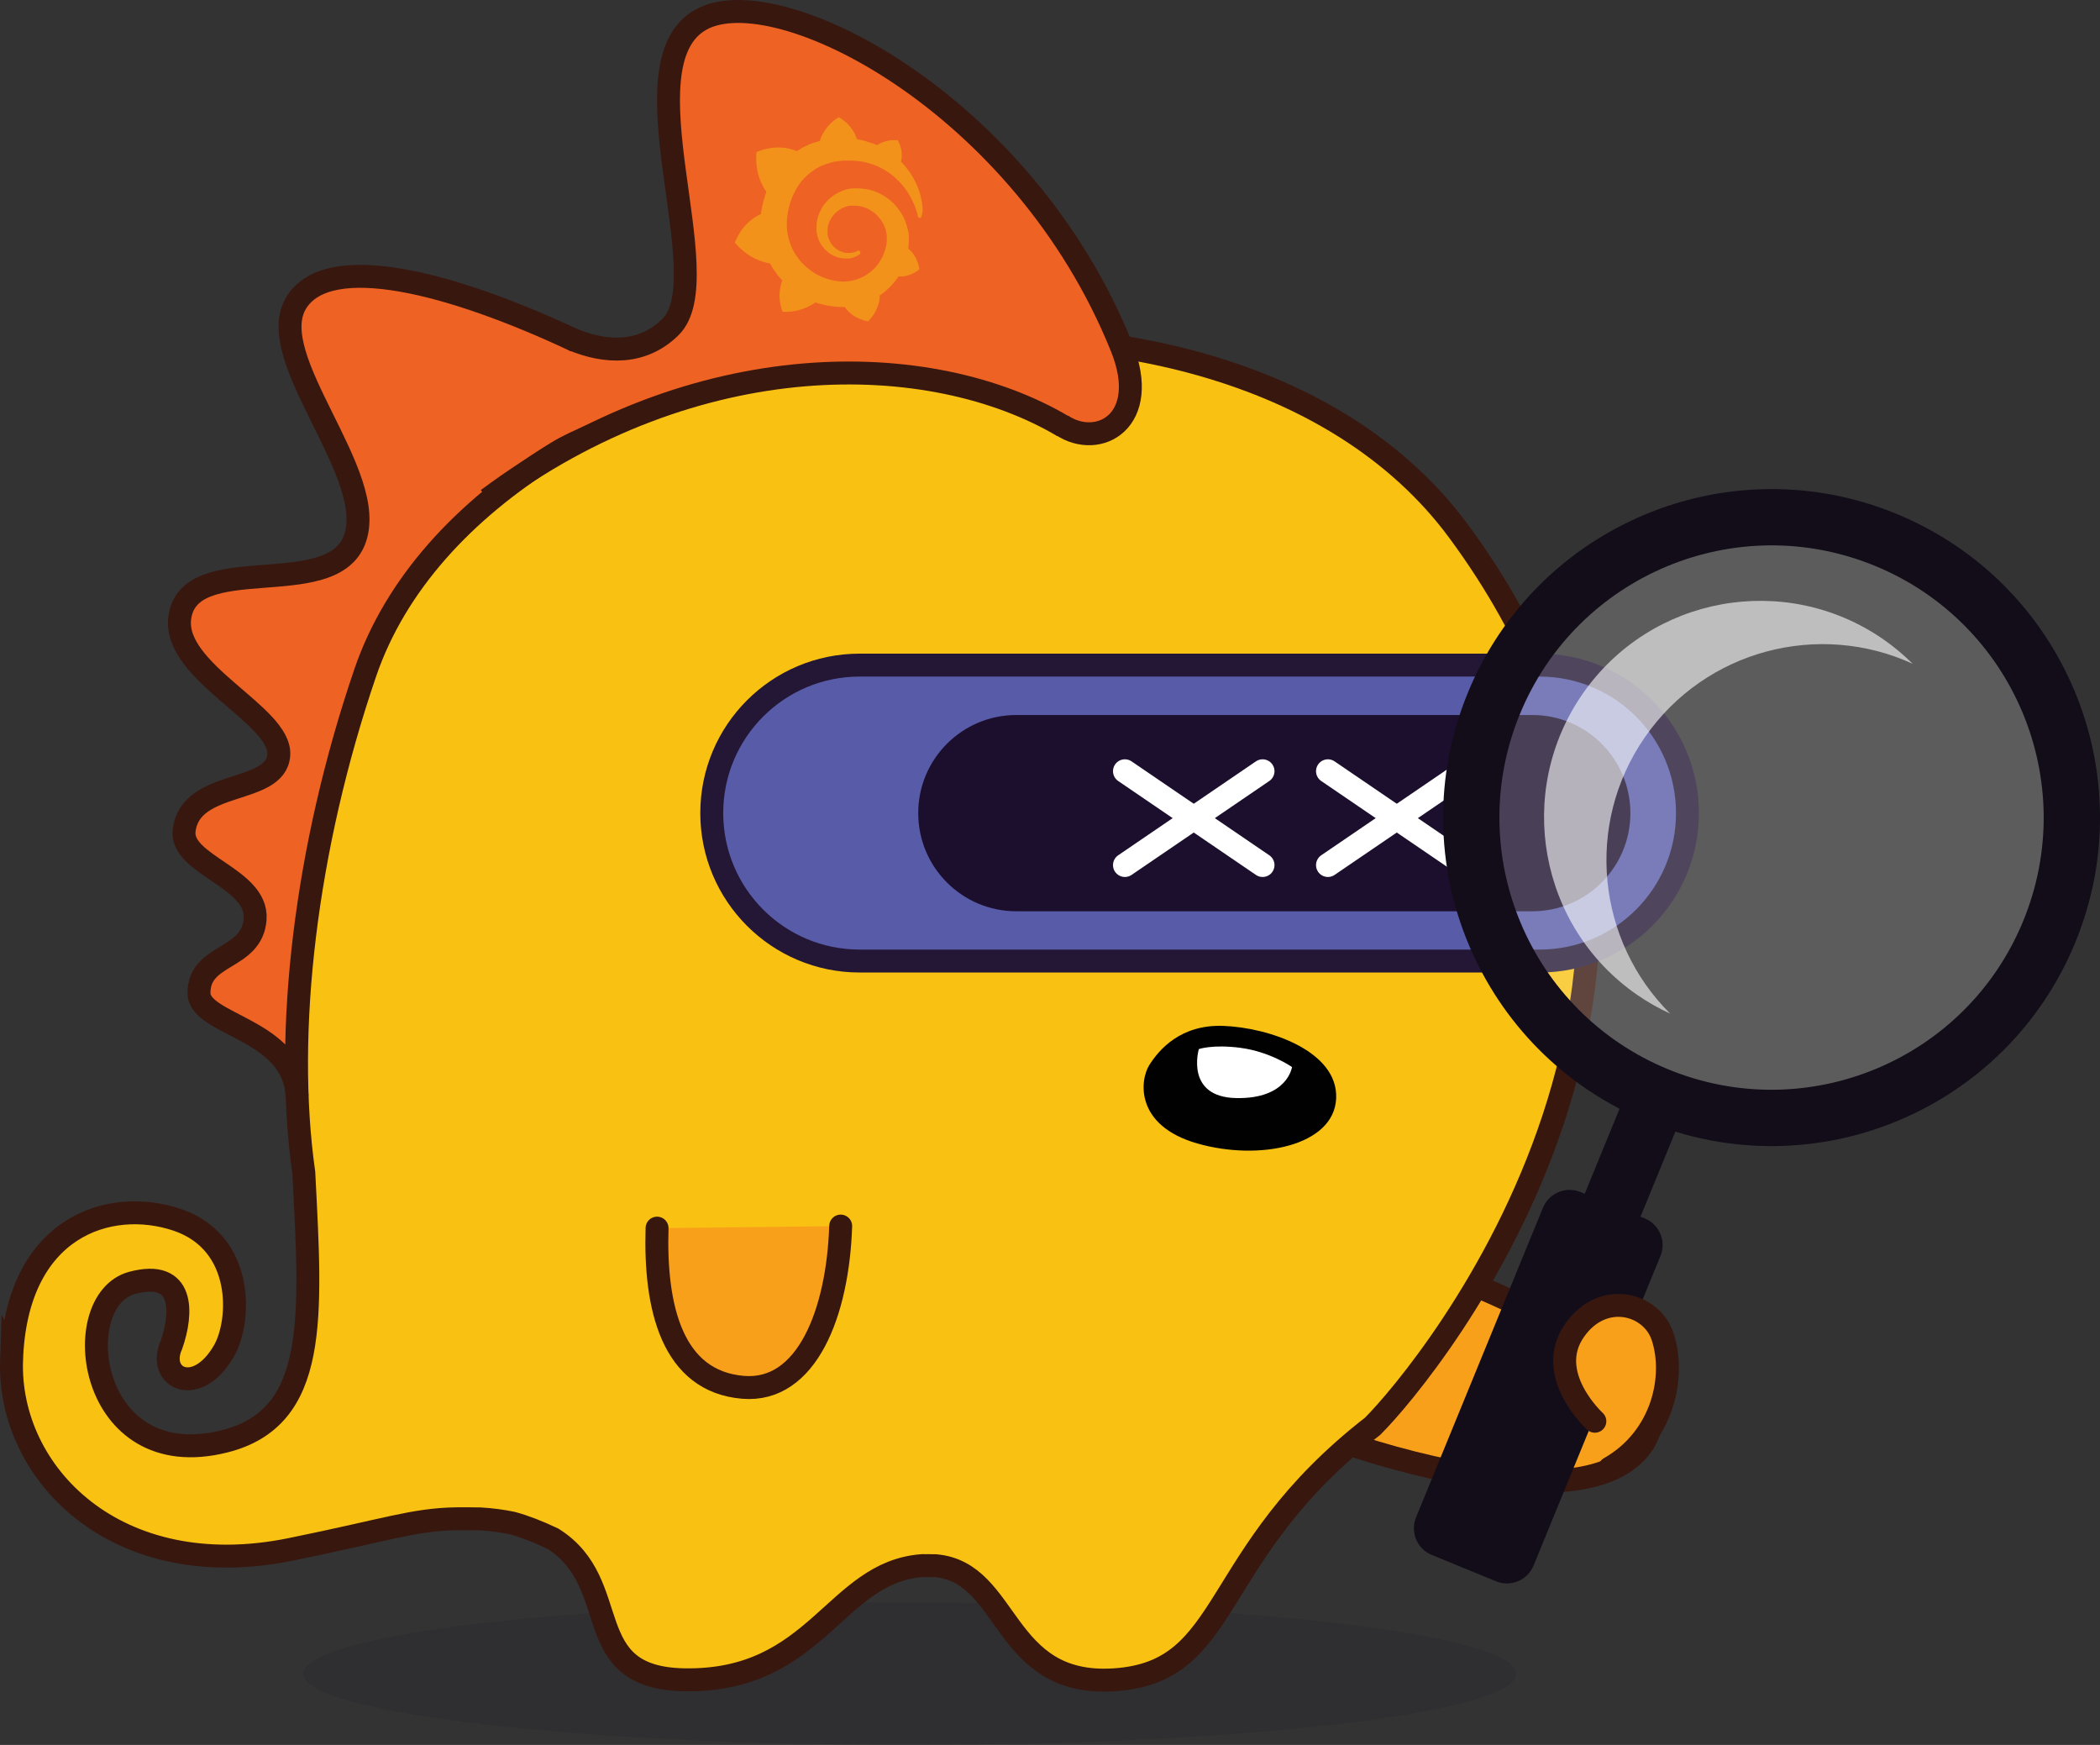 <?xml version="1.0" encoding="UTF-8"?>
<svg id="Layer_1" data-name="Layer 1" xmlns="http://www.w3.org/2000/svg" viewBox="0 0 458 380.49">
  <rect x="0" y="0" width="458" height="380.49" fill="#333333" stroke="none"/>
  <defs>
    <style>
      .cls-1 {
        fill: #585ba8;
        stroke: #231735;
      }

      .cls-1, .cls-2, .cls-3, .cls-4 {
        stroke-width: 5px;
      }

      .cls-1, .cls-2, .cls-3, .cls-4, .cls-5 {
        stroke-miterlimit: 10;
      }

      .cls-2 {
        fill: #f9c213;
      }

      .cls-2, .cls-3, .cls-4 {
        stroke: #38170f;
      }

      .cls-6 {
        fill: #f9a01b;
      }

      .cls-7 {
        fill: #010101;
      }

      .cls-8 {
        fill: #ee6224;
      }

      .cls-9, .cls-10, .cls-11 {
        fill: #fff;
      }

      .cls-12 {
        fill: #120d19;
      }

      .cls-13 {
        fill: #1c0f2d;
      }

      .cls-14 {
        fill: rgba(249, 194, 19, .5);
      }

      .cls-10 {
        opacity: .2;
      }

      .cls-10, .cls-11, .cls-15 {
        isolation: isolate;
      }

      .cls-3, .cls-4, .cls-5 {
        fill: none;
      }

      .cls-11 {
        opacity: .6;
      }

      .cls-15 {
        fill: #111222;
        opacity: .1;
      }

      .cls-4, .cls-5 {
        stroke-linecap: round;
      }

      .cls-5 {
        stroke: #fff;
        stroke-width: 5.18px;
      }
    </style>
  </defs>
  <path class="cls-15" d="m198.42,380.49c73.06,0,132.28-6.95,132.28-15.53s-59.22-15.53-132.28-15.53-132.28,6.95-132.28,15.53,59.22,15.53,132.28,15.53Z"/>
  <path class="cls-6" d="m272.3,263.23c11.21,3.13,101.26,29.14,85.96,51.68-14.35,21.13-84.04-3.95-105.96-19.22"/>
  <path class="cls-4" d="m272.3,263.23c11.21,3.13,101.26,29.14,85.96,51.68-14.35,21.13-84.04-3.95-105.96-19.22"/>
  <path class="cls-8" d="m144.24,85.08c-31.77-22.15-72.42-27.12-79.57-19.17-5.8,6.44,16.11,41.72,12.56,52.03-3.54,10.31-34.62,3.64-38.02,16.75-1.61,6.23,22.23,21.26,21.59,29.96-.64,8.7-19.05,6.24-20.4,17.5-.91,7.57,15.89,9.24,15.25,18.26-.64,9.02-12.77,7.37-12.24,16.11.43,7.09,13.69,2.42,17.24,14.34,3.54,11.92,83.6-145.78,83.6-145.78h-.01Z"/>
  <path class="cls-2" d="m2.52,296.63c.97-29.16,21.32-35.63,36.1-30.65,14.77,4.98,13.95,22.15,10.22,28.61-5.96,10.31-14.71,5.86-11.44-1.36,2.42-6.93,2.87-16.55-8.58-13.49-14.23,3.81-9.8,42.07,20.16,34.55,20.52-5.15,18.91-26.88,17.28-58.57-4.37-30.66.36-70.86,13.4-109.02,26.42-77.32,185.57-102.45,238.4-30.93,68.63,92.9-7.05,183.64-18.69,195.23-36.26,28.14-30.38,53.6-56.36,55.29-24.69,1.61-22.66-23.48-38.99-24.88-.96,0-1.92,0-2.88-.02-19.17,1.41-22.87,25.32-51.78,24.9-23.56-.34-13.07-20.92-28.81-30.79-3.3-1.56-6.16-2.66-8.8-3.38-2.08-.44-4.39-.76-7-.92-.6-.04-4.23-.02-5.29-.02-9.35.17-14.96,2.38-36.09,6.68-38.07,7.74-61.67-16.56-60.85-41.23Z"/>
  <path class="cls-8" d="m106.44,104.82c54.12-38.34,117.11-17.4,125.16-12.08,8.05,5.32,19.46-1,13.05-16.97C223.17,22.29,167.75-4.91,152.83,4.3c-16.68,10.3,4.3,56.24-6.6,67.01-8.75,8.64-14.71,2.04-29.59-2.95-13.44-4.51-10.2,36.46-10.2,36.46Z"/>
  <path class="cls-14" d="m201.21,45.46c-.04-.77-.16-1.59-.39-2.55-.22-.96-.59-1.98-1.1-3.09-.51-1.06-1.21-2.23-2.1-3.3-.33-.44-.7-.88-1.13-1.27.67-2.49-.69-4.67-.69-4.67-2.39-.19-3.9.65-4.48,1.07-.09-.05-.19-.1-.29-.1-.38-.15-.81-.35-1.24-.45-.43-.15-.86-.26-1.29-.41-.43-.1-.91-.2-1.39-.31-.1,0-.14,0-.24-.05-1-3.33-3.95-4.77-3.95-4.77-3.35,2.05-4.07,5.02-4.07,5.02,0,0,0,.05-.05.19-.19.04-.39.09-.58.13-.24.09-.53.18-.77.23-.24.09-.53.18-.77.28-.48.23-1.02.46-1.5.7-.48.28-.97.56-1.41.84-.04-.05-.09-.05-.09-.05-4.58-1.81-8.69.28-8.69.28-.47,4.89,1.69,8.04,2.15,8.62-.1.29-.2.62-.3.91-.36,1.1-.62,2.24-.83,3.44,0,.19-.05.33-.06.53-4.35,1.94-5.67,6.24-5.67,6.24,3.48,4.14,7.65,4.5,7.65,4.5.51.97,1.12,1.84,1.78,2.72.28.34.57.68.89,1.03-1.36,3.67.08,6.81.08,6.81,3.98.21,6.6-1.62,7.14-2.04.38.15.81.25,1.2.35,1.2.35,2.44.52,3.69.64.29,0,.62,0,.91.01h.14s.1,0,.1,0h.19s.19.01.19.01c1.83,2.72,5.08,3.11,5.08,3.11,2.39-2.41,2.53-4.85,2.54-5.38v-.05s0-.1,0-.1v-.1c.49-.33.97-.7,1.41-1.08.93-.85,1.81-1.79,2.5-2.79.05-.09.15-.19.2-.28,2.63.19,4.54-1.55,4.54-1.55-.39-2.74-1.95-4.11-2.28-4.4l-.05-.05h-.05s-.05,0-.05-.05c0-.14.05-.33.06-.48,0-.29.06-.57.06-.91v-.24s0-.1,0-.1v-.05s0-.1,0-.1v-.19s0-.24,0-.24v-.24s0-.24,0-.24v-.24s-.04-.24-.04-.24c-.04-.29-.09-.62-.18-.92-.27-1.2-.68-2.32-1.29-3.34-.6-1.02-1.36-1.94-2.21-2.72-.85-.78-1.8-1.38-2.8-1.87-1-.45-2.05-.8-3.1-.92-.53-.06-1.06-.11-1.58-.12h-.19s-.05,0-.05,0c0,0-.1,0-.05,0h-.29s-.19-.01-.19-.01c-.29.04-.53.04-.82.08-1.06.17-2.02.54-2.94,1.05-.87.51-1.65,1.12-2.29,1.88-.64.71-1.13,1.52-1.48,2.38-.35.86-.56,1.72-.62,2.58v.62s-.01.14-.01.14v.19s0,.29,0,.29c.04.43.13.87.22,1.25.23.82.55,1.54,1.02,2.13.42.63.99,1.12,1.56,1.56.57.39,1.19.69,1.81.89.62.2,1.2.26,1.77.27h.19s.1,0,.1,0h.29s.05,0,.05,0h.05s.1,0,.1,0c.1,0,.14,0,.19-.04.05,0,.15-.05.19-.04.15-.04.24-.04.38-.09.24-.09.48-.18.72-.28.24-.09.43-.23.63-.38.05-.04.1-.1.14-.09.19-.14.25-.43.06-.62-.14-.19-.38-.25-.57-.11-.05.05-.1.05-.14.09-.14.09-.34.14-.53.18-.19.04-.38.09-.58.13-.1,0-.19.04-.29.04h-.14s-.14,0-.14,0h-.14s-.19,0-.19,0h-.05s-.1,0-.1,0h-.14c-.43-.06-.91-.21-1.34-.41-.43-.2-.86-.5-1.23-.84-.38-.34-.71-.78-.94-1.21-.23-.48-.42-.97-.5-1.54-.04-.29-.04-.53-.03-.82v-.24s0-.05,0-.05v-.05s0-.1,0-.1c0-.14.05-.29.06-.43.21-1.15.85-2.29,1.78-3.14.24-.24.49-.43.73-.56.25-.19.54-.33.83-.47.29-.14.58-.23.92-.32.29-.09.63-.14.96-.13h.48s.1.01.1.01h.14s.1,0,.1,0h.05s.14,0,.14,0c.33.05.72.11,1.05.16.67.15,1.34.41,1.95.8,1.24.69,2.27,1.82,2.93,3.12.32.68.55,1.35.64,2.07.04.19.04.39.04.53v.14s0,.14,0,.14v.14s0,.14,0,.14v.1s0,.14,0,.14v.33c-.01.19-.06.38-.07.57,0,.19-.05.38-.11.58-.05.19-.1.38-.15.57-.1.38-.25.77-.4,1.15-.3.71-.7,1.43-1.19,2.09-.98,1.28-2.25,2.31-3.75,2.96-.73.32-1.5.55-2.32.68-.39.04-.82.08-1.2.12h-.14s-.14,0-.14,0h-.19s-.1,0-.1,0h-.05c-.19,0-.43-.01-.62-.06-.86-.06-1.72-.27-2.54-.52-.81-.25-1.62-.6-2.33-1-1.47-.84-2.85-1.97-3.88-3.33-.52-.68-.98-1.41-1.35-2.13-.37-.77-.64-1.54-.87-2.37-.23-.82-.31-1.64-.39-2.45v-.14s0-.05,0-.05v-.05s0-.05,0-.05v-.14s0-.05,0-.05v-.05s0-.1,0-.1v-.19s0-.05,0-.05v-.38c.01-.43.07-.81.12-1.25.05-.43.16-.86.21-1.25.11-.43.21-.81.31-1.24.25-.81.55-1.62.9-2.33.7-1.48,1.63-2.8,2.75-3.84.29-.28.58-.52.88-.75.29-.23.58-.42.92-.66.29-.19.63-.38.97-.56.14-.09.34-.14.48-.23.1-.05.19-.09.24-.09.1-.05.19-.09.24-.09.34-.14.72-.27,1.06-.37.1-.05.19-.04.29-.09.1-.05.19-.04.29-.09.19-.04.38-.09.53-.14.1-.05.19-.04.29-.04s.19-.04.29-.04c.1,0,.19-.04.29-.04l.15-.04h.14c.1,0,.19-.04.29-.04.1,0,.19-.04.34-.04.1,0,.24-.04.34-.04h.19s.14,0,.14,0h.05s.1,0,.1,0h.34s.14.01.14.01h.05s.05,0,.05,0h.29s1.05.02,1.05.02c.72.06,1.39.12,2.06.27,1.34.26,2.63.72,3.77,1.31,1.14.6,2.18,1.28,3.04,2.07.04.05.1.1.14.15.05.05.1.1.14.15.1.1.19.2.33.29.1.1.19.2.28.29.1.1.19.2.28.29.38.39.71.83,1.04,1.26.61.83,1.12,1.65,1.49,2.47.04.05.05.1.09.14.05.05.05.1.05.15.05.1.09.19.14.29.05.1.09.19.14.29.05.1.09.19.14.29.14.39.28.72.37,1.06.18.53.32,1.01.4,1.45.05.15.19.29.38.24.19,0,.34-.14.34-.33.3-.71.31-1.24.27-1.82h0Z"/>
  <path class="cls-1" d="m187.49,209.56h148.28c17.82,0,32.26-14.44,32.26-32.26h0c0-17.83-14.44-32.27-32.26-32.27h-148.28c-17.82,0-32.26,14.44-32.26,32.26h0c0,17.83,14.44,32.27,32.26,32.27Z"/>
  <path class="cls-13" d="m221.66,198.71h112.52c11.82,0,21.4-9.58,21.4-21.4s-9.58-21.4-21.4-21.4h-112.52c-11.82,0-21.4,9.58-21.4,21.4s9.58,21.4,21.4,21.4Z"/>
  <path class="cls-6" d="m183.35,267.35c-.62,18.84-7.35,36.35-21.32,35.16-15.43-1.31-19.26-17.32-18.73-34.71"/>
  <path class="cls-4" d="m183.35,267.35c-.62,18.84-7.35,36.35-21.32,35.16-15.43-1.31-19.26-17.32-18.73-34.71"/>
  <path class="cls-3" d="m125.61,74.36c-27.28-12.84-53.89-19.65-60.94-8.45-7.62,12.11,18.36,37.83,12.56,52.03-5.42,13.28-36.03,1.88-38.02,16.75-1.59,11.9,22.23,21.26,21.59,29.96-.64,8.7-19.28,5.15-20.64,16.42-.91,7.57,16.13,10.32,15.48,19.34-.64,9.02-12.24,7.36-12.24,16.11,0,7.12,20.79,7.73,21.38,22.54"/>
  <path class="cls-3" d="m231.6,92.74c8.05,5.32,19.46-1,13.05-16.97C223.17,22.29,169.39-5.01,152.83,4.3c-17.38,9.77,4.3,56.24-6.6,67.01-6.09,6.02-14.09,5.76-21.42,2.68"/>
  <path class="cls-3" d="m231.91,92.98c-28.95-17.16-80.14-18.07-125.55,15.89"/>
  <path class="cls-7" d="m266.79,223.7c10,.37,25.09,5.51,24.62,15.83-.47,10.33-16.72,13.7-30.31,9.8-13.59-3.9-12.55-13.79-10.41-17.14,2.14-3.35,6.82-8.83,16.11-8.49h-.01Z"/>
  <path class="cls-9" d="m270.55,228.49c6.44.83,11.23,4.18,11.23,4.18,0,0-.94,6.99-12.17,6.77-11.23-.22-8.15-10.68-8.15-10.68,0,0,2.96-1.06,9.08-.28h.01Z"/>
  <path class="cls-5" d="m289.61,188.64l30.04-20.48"/>
  <path class="cls-5" d="m319.65,188.64l-30.04-20.48"/>
  <path class="cls-5" d="m245.33,188.64l30.04-20.48"/>
  <path class="cls-5" d="m275.37,188.64l-30.04-20.48"/>
  <path class="cls-10" d="m384.93,239.64c33.98,0,61.52-27.54,61.52-61.52s-27.54-61.52-61.52-61.52-61.52,27.54-61.52,61.52,27.54,61.52,61.52,61.52Z"/>
  <path class="cls-12" d="m456.76,191.56c.88-4.62,1.29-9.34,1.24-14.04-.05-4.61-.55-9.24-1.49-13.77-.93-4.48-2.3-8.89-4.07-13.11s-3.95-8.3-6.48-12.1c-2.56-3.85-5.51-7.46-8.75-10.73-3.31-3.34-6.97-6.35-10.87-8.97-4-2.68-8.3-4.98-12.79-6.82-4.49-1.84-9.16-3.23-13.9-4.13-4.62-.88-9.34-1.29-14.04-1.24-4.61.05-9.24.55-13.77,1.49-4.48.93-8.89,2.3-13.11,4.07-4.22,1.77-8.3,3.95-12.1,6.48-3.85,2.56-7.46,5.51-10.73,8.75-3.34,3.31-6.35,6.97-8.97,10.87-2.68,4-4.98,8.3-6.82,12.79-1.84,4.49-3.23,9.16-4.13,13.9-.88,4.62-1.29,9.34-1.24,14.04.05,4.61.55,9.24,1.49,13.77.93,4.48,2.3,8.89,4.07,13.11,1.77,4.22,3.95,8.3,6.48,12.1,2.56,3.85,5.51,7.46,8.75,10.73,3.31,3.34,6.97,6.35,10.87,8.97,2.19,1.47,4.47,2.82,6.82,4.05l-7.6,18.54-.92-.38c-3.2-1.31-6.88.23-8.19,3.43l-27.68,67.51c-1.31,3.2.23,6.88,3.43,8.19l14.01,5.75c3.2,1.31,6.88-.23,8.19-3.43l27.68-67.51c1.31-3.2-.23-6.88-3.43-8.19l-.92-.38,7.6-18.54c2.54.78,5.11,1.42,7.7,1.91,4.62.88,9.34,1.29,14.04,1.24,4.61-.05,9.24-.55,13.77-1.49,4.48-.93,8.89-2.3,13.11-4.07,4.22-1.77,8.3-3.95,12.1-6.48,3.85-2.56,7.46-5.51,10.73-8.75,3.34-3.31,6.35-6.97,8.97-10.87,2.68-4,4.98-8.3,6.82-12.79,1.84-4.49,3.23-9.16,4.13-13.9Zm-92.91,41.62c-30.32-12.43-44.82-47.1-32.39-77.42s47.1-44.82,77.42-32.39c30.32,12.43,44.82,47.1,32.39,77.42-12.43,30.32-47.1,44.82-77.42,32.39Z"/>
  <path class="cls-11" d="m357.04,216.92c2.32,1.61,4.74,2.97,7.22,4.11-15.93-15.81-18.73-41.22-5.5-60.3,13.23-19.08,38.02-25.36,58.4-15.98-1.94-1.92-4.06-3.71-6.38-5.32-21.4-14.84-50.78-9.53-65.62,11.87-14.84,21.4-9.53,50.78,11.87,65.62h0Z"/>
  <path class="cls-6" d="m351.05,320.13c11.7-6.66,14.46-20.1,11.53-28.76-2.42-7.14-12.93-10.06-19.11-1.37-6.87,9.65,4.36,19.91,4.36,19.91"/>
  <path class="cls-4" d="m351.05,320.13c11.7-6.66,14.46-20.1,11.53-28.76-2.42-7.14-12.93-10.06-19.11-1.37-6.87,9.65,4.36,19.91,4.36,19.91"/>
</svg>